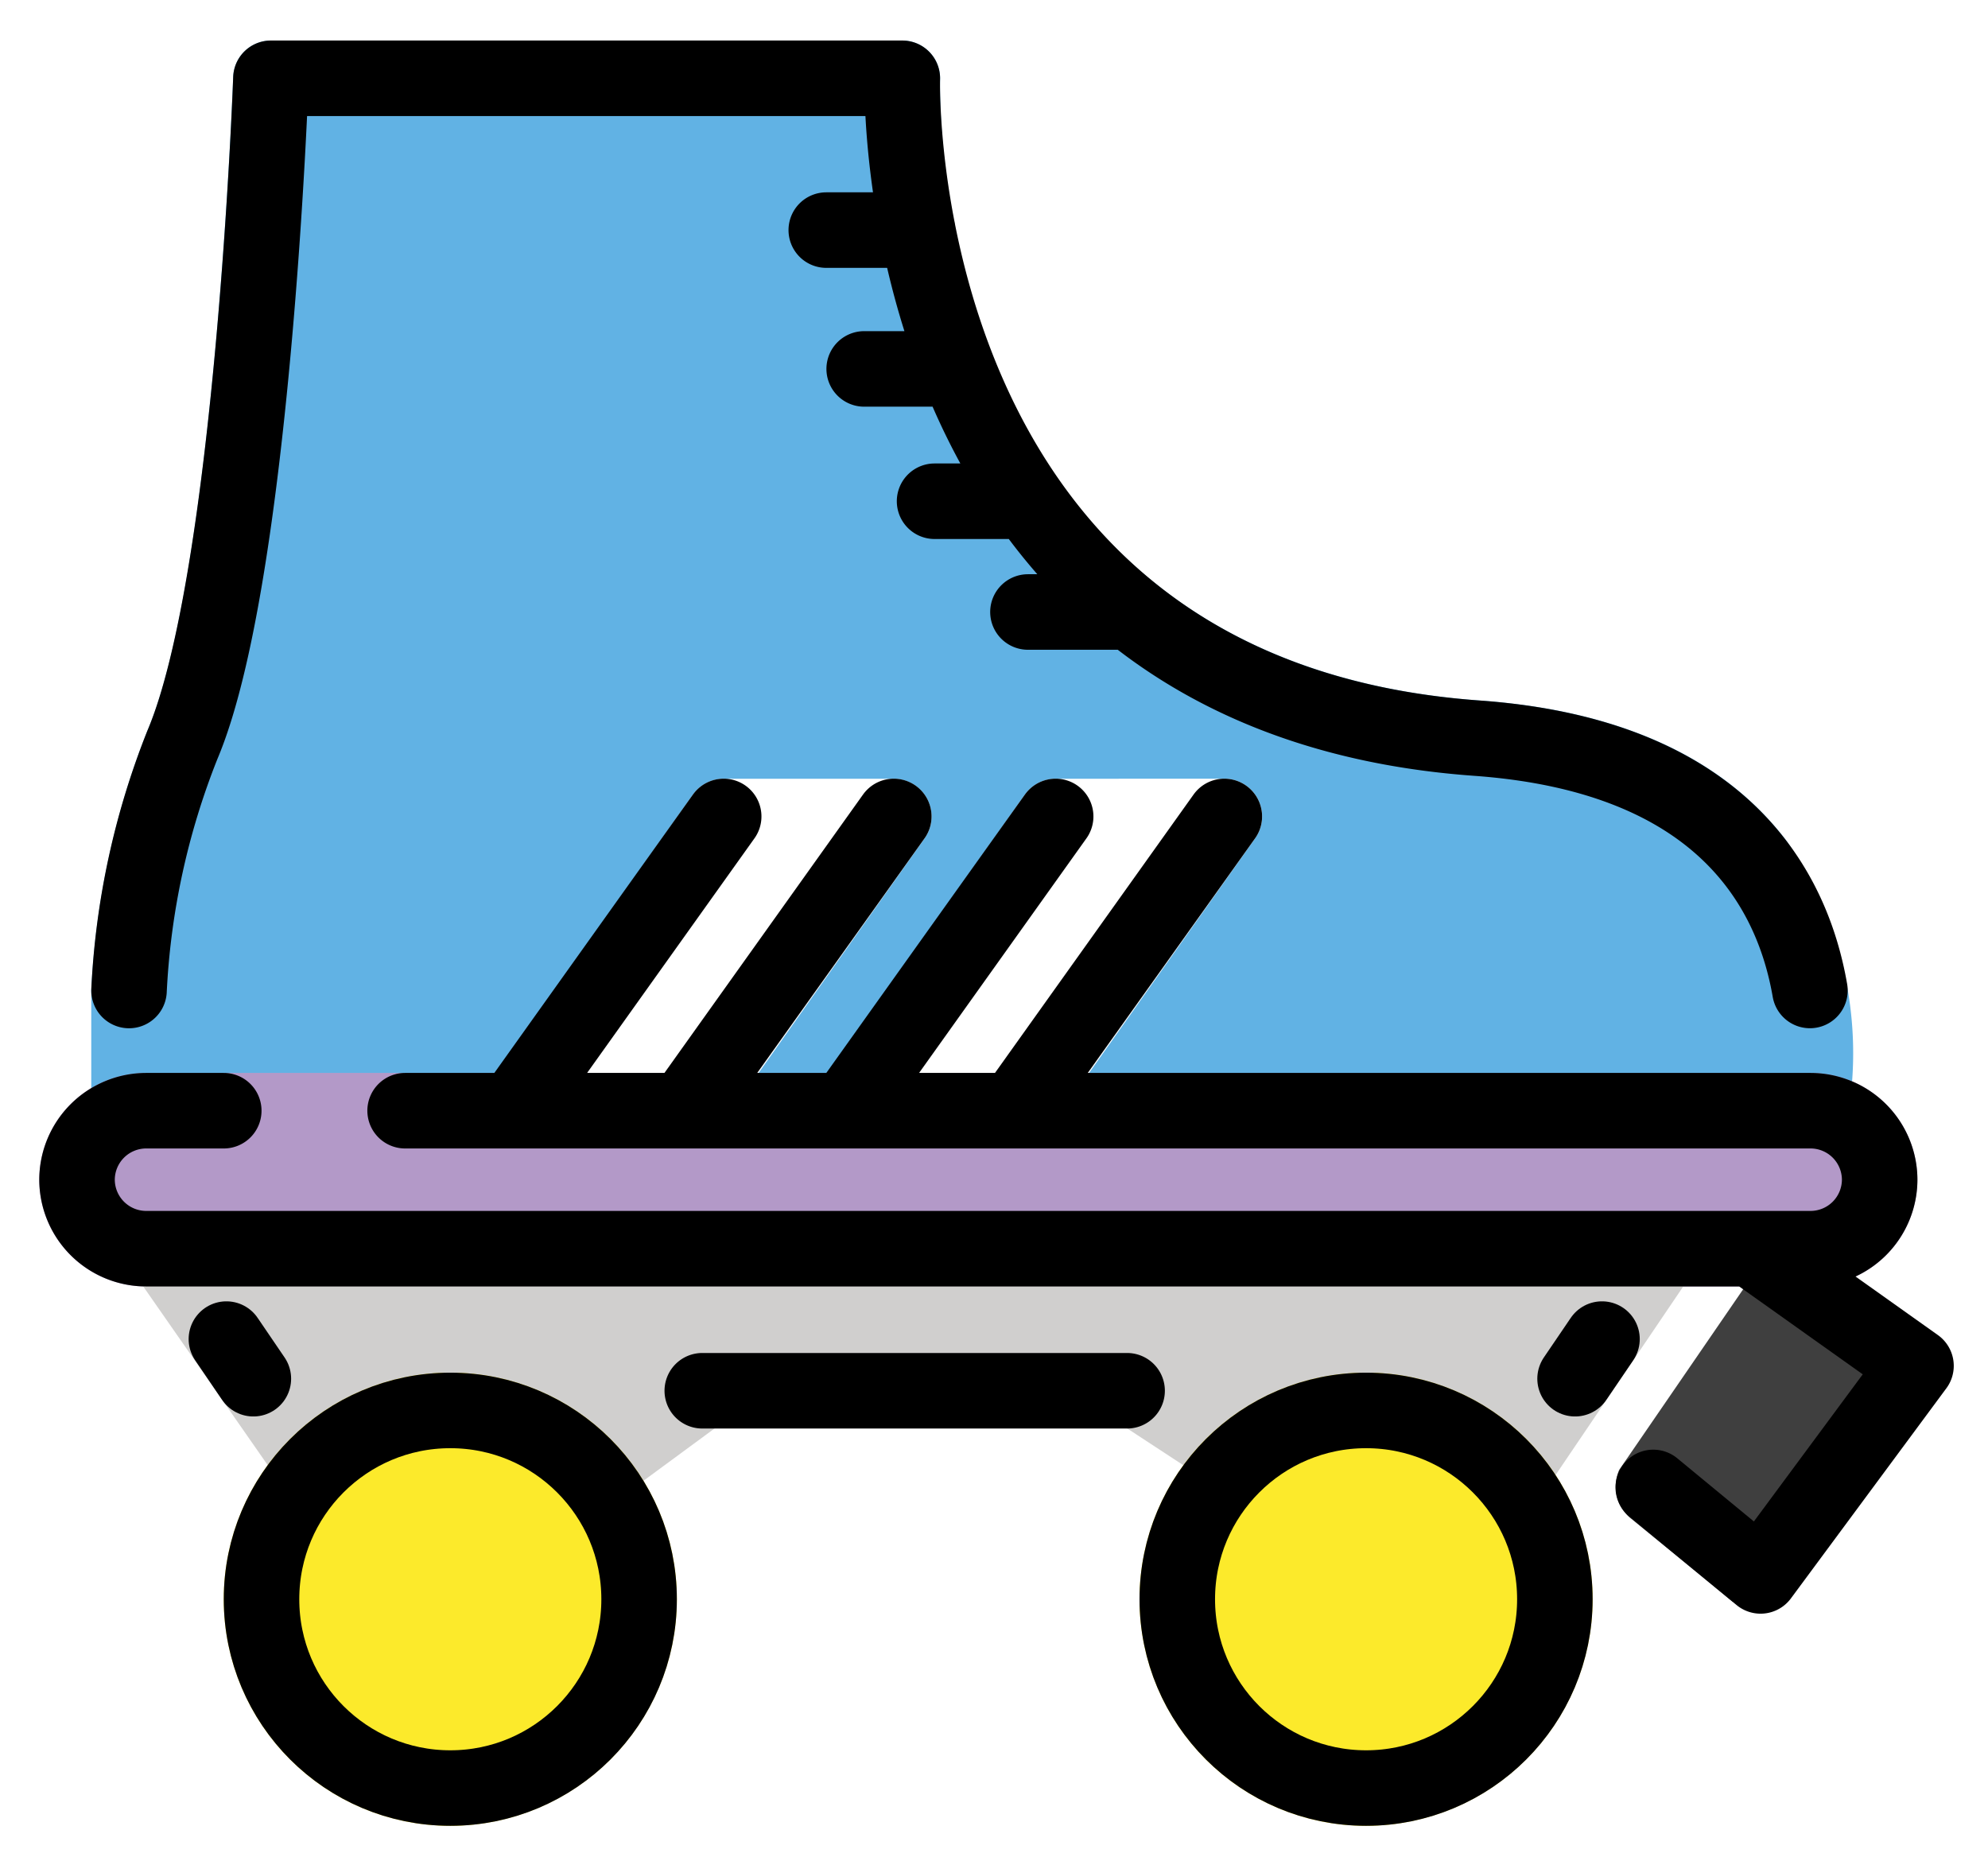 <svg xmlns="http://www.w3.org/2000/svg" role="img" viewBox="10.49 12.36 52.65 49.27"><title>1F6FC.svg</title><g id="color"><path fill="#61b2e4" d="M42.915,32.98a1,1,0,0,1,.817,1.578l-5.813,8.213H58.437a1,1,0,0,0,.98-.798,9.838,9.838,0,0,0-1.601-7.329c-1.673-2.211-4.41-3.467-8.138-3.734C35.148,29.866,35.37,15.09,35.387,14.461a1.001,1.001,0,0,0-1-1.027H17.665a1,1,0,0,0-.999.965c-.005.13-.485,13.11-2.27,17.305a21.437,21.437,0,0,0-1.489,6.886v3.183a1,1,0,0,0,1,1h8.301l6.631-9.369a1,1,0,0,1,.817-.422h4.505a1,1,0,0,1,.816,1.578l-5.812,8.213H31l6.631-9.369a1,1,0,0,1,.817-.422Z"/><path fill="#b399c8" d="M58.443,46.426H14.357a2.827,2.827,0,0,1,0-5.654h44.086a2.827,2.827,0,0,1,0,5.654Z"/><path fill="#d0cfce" d="M18.11 51.919L13.564 45.393 55.769 45.393 51.349 51.919 42.915 51.871 40.34 50.184 29.418 50.184 27.059 51.919 18.11 51.919z"/><path fill="#3f3f3f" d="M57.416,45.393l-4.044,5.891a1.098,1.098,0,0,0,.273,1.255l2.733,2.235,4.855-6.416Z"/><path fill="#fcea2b" d="M22.416 60.709a6 6 0 1 1 6-6A6.007 6.007 0 0 1 22.416 60.709zM46.669 60.709a6 6 0 1 1 6-6A6.007 6.007 0 0 1 46.669 60.709z"/></g><g id="line" fill="none" stroke="#000" stroke-linecap="round" stroke-linejoin="round" stroke-width="2"><path d="M58.424 38.588c-.468-2.703-2.34-6.215-8.818-6.681C33.917 30.78 34.387 14.433 34.387 14.433H17.665s-.47 13.246-2.349 17.662a20.204 20.204 0 0 0-1.409 6.494M34.795 18.453L32.373 18.453M35.799 22.129L33.377 22.129M37.663 25.633L35.241 25.633M40.135 28.566L37.714 28.566M24.097 41.772L29.656 33.98M28.602 41.772L34.161 33.98M32.889 41.772L38.448 33.98M37.356 41.772L42.915 33.98M21.219 41.772H58.444a1.832 1.832 0 0 1 1.827 1.827h0a1.832 1.832 0 0 1-1.827 1.827H14.357A1.833 1.833 0 0 1 12.53 43.599h0a1.833 1.833 0 0 1 1.827-1.827H16.416M29.089 49.188L40.34 49.188M56.869 45.426L61.233 48.528 57.117 54.091 54.275 51.748"/><circle cx="22.416" cy="54.709" r="5"/><circle cx="46.669" cy="54.709" r="5"/><path d="M16.486 47.82L17.2 48.869M52.917 47.82L52.204 48.869"/></g></svg>